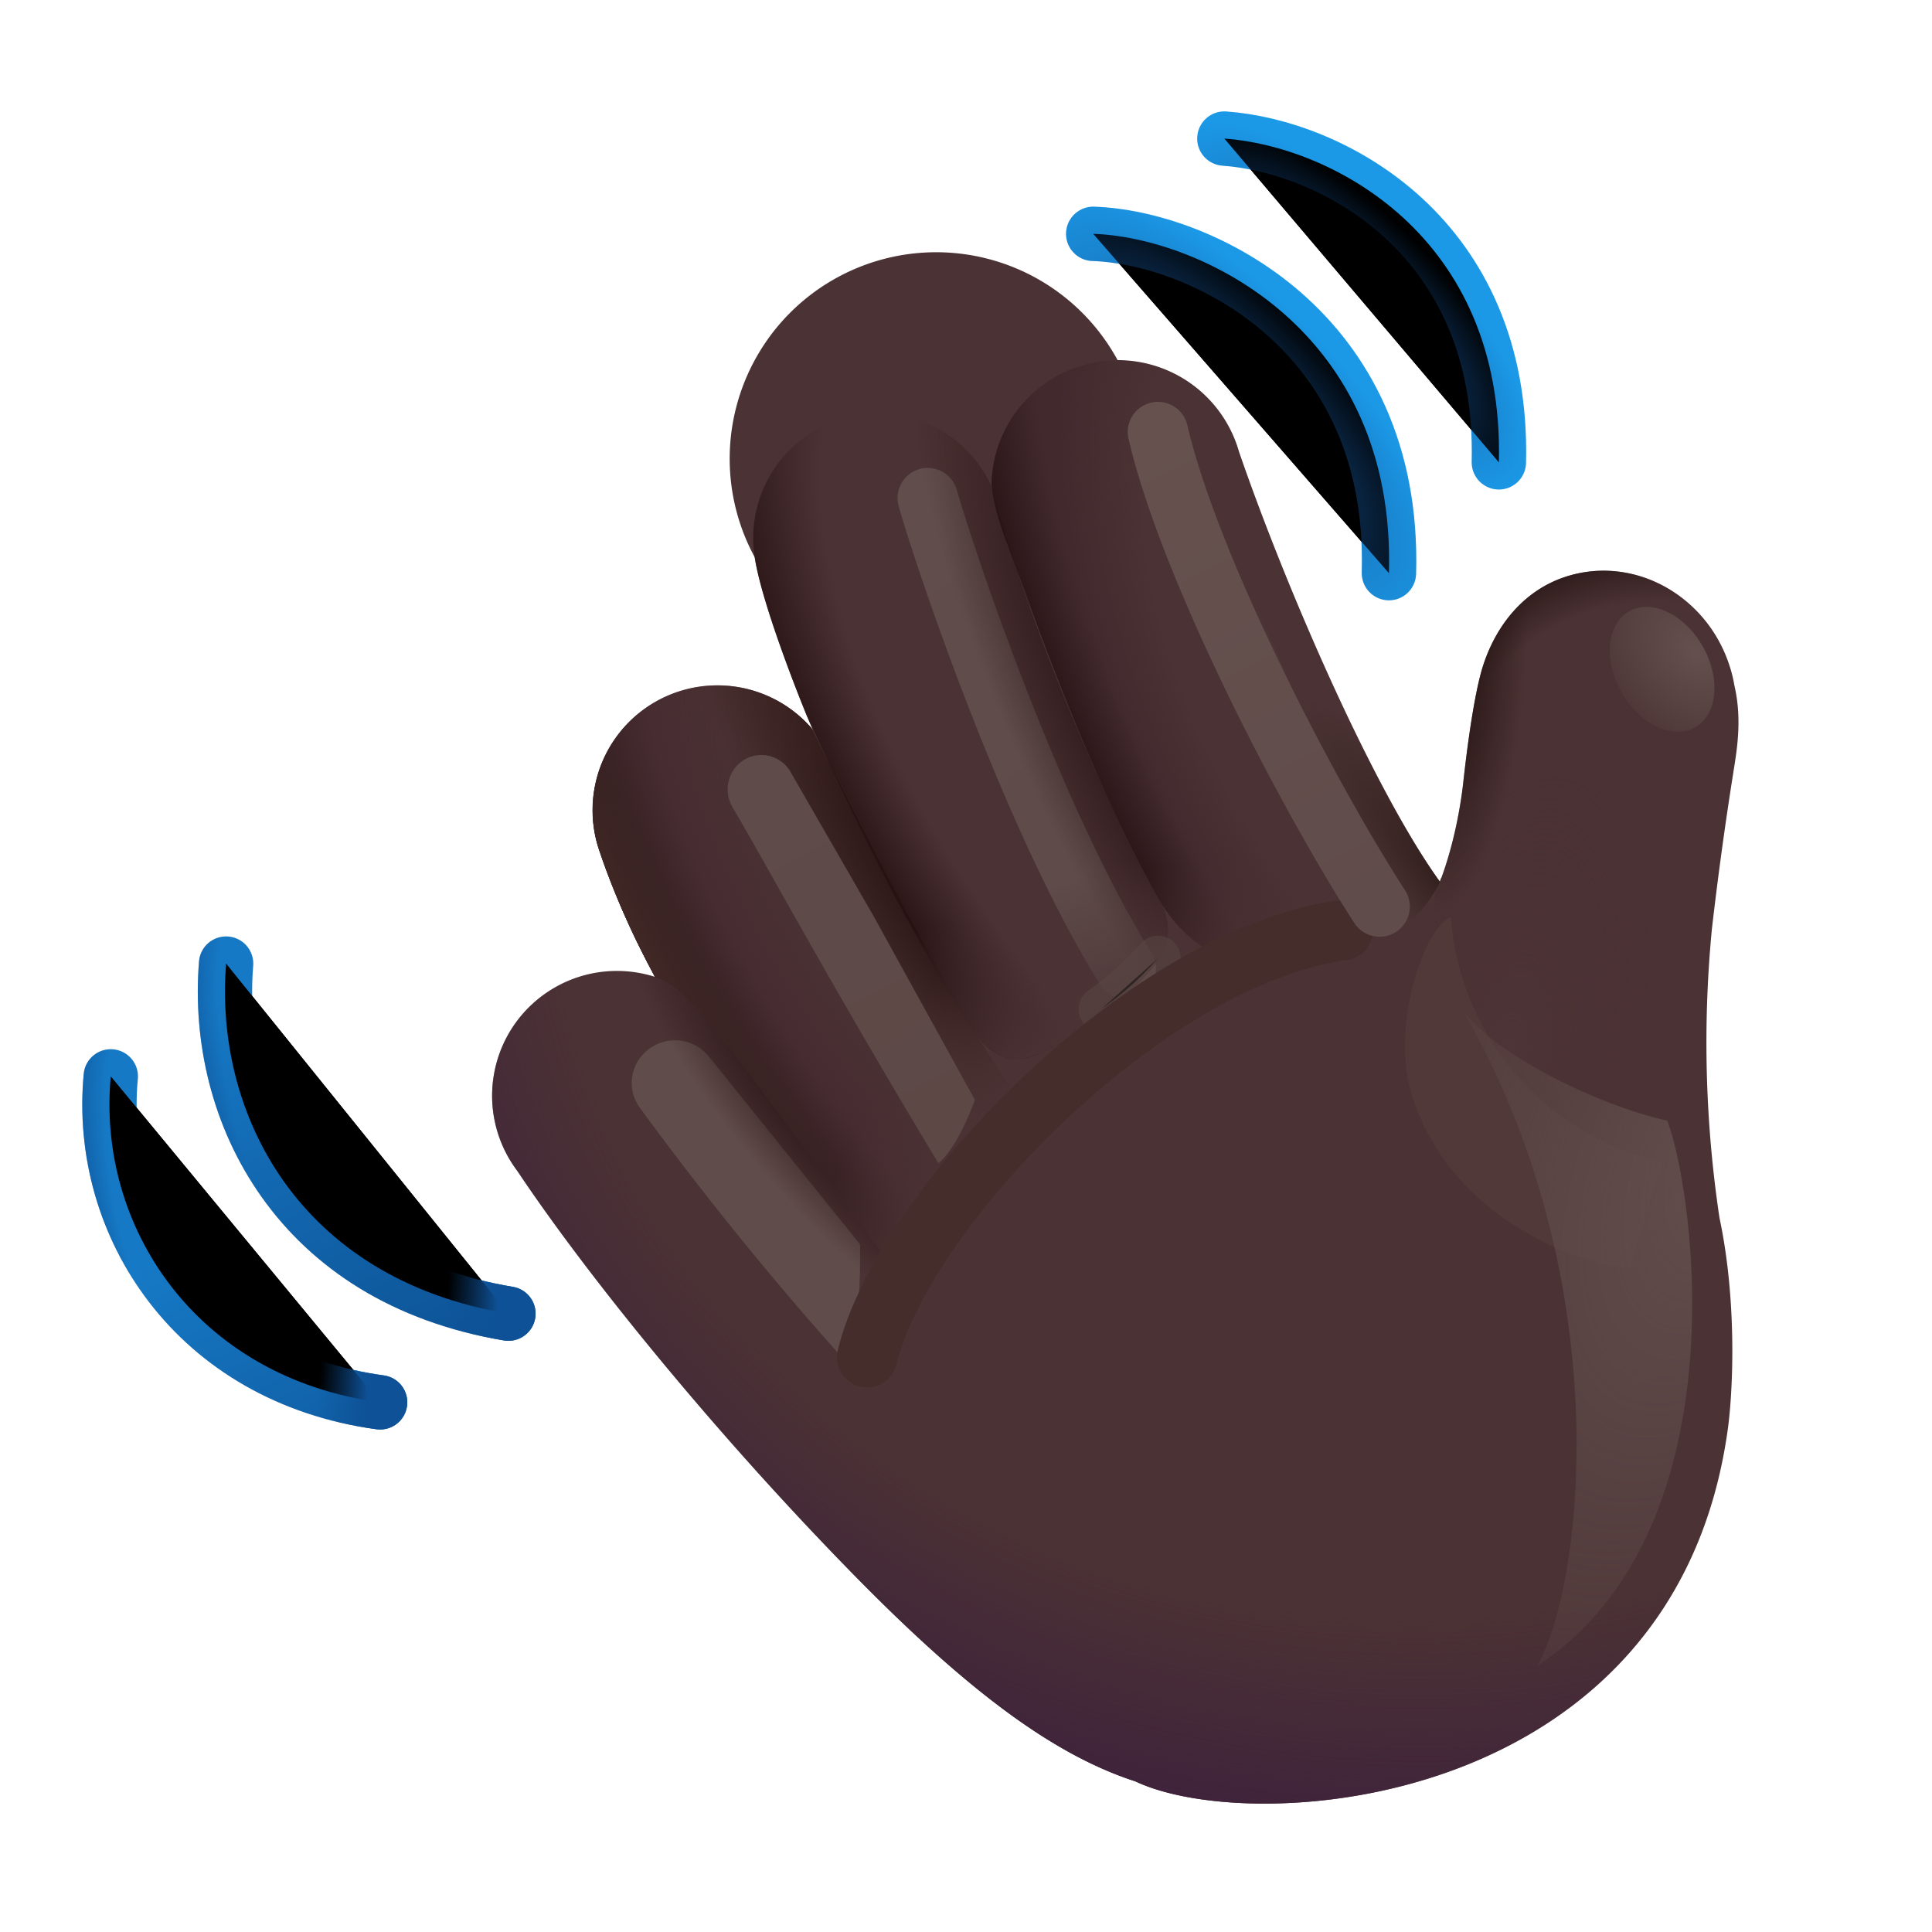 <svg width="100%" height="100%" viewBox="0 0 32 32" xmlns="http://www.w3.org/2000/svg"><path fill="#4B3234" d="M18.512 5.965a2.09 2.09 0 0 1 2.01 1.517c.8 2.322 2.25 5.628 3.327 7.123.19-.493.328-1.11.388-1.652.021-.188.153-1.41.337-1.956.22-.658.677-1.225 1.363-1.446 1.117-.36 2.33.3 2.71 1.477q.053.162.08.326c.131.559.04 1.073-.013 1.412a61 61 0 0 0-.36 2.625 19.6 19.6 0 0 0 .126 4.78c.3 1.413.218 2.912.14 3.485-.86 6.31-7.847 6.782-9.812 5.85-1.34-.434-2.759-1.47-4.711-3.467-2.283-2.335-4.368-4.906-5.528-6.644a2.067 2.067 0 0 1 2.276-3.216c-.377-.734-.681-1.376-.918-2.086a2.067 2.067 0 0 1 3.534-2.007c-.12-.267-.835-2.032-.96-2.855a2.09 2.09 0 0 1 6.01-3.266"/><path fill="url(#a)" d="M18.512 5.965a2.09 2.09 0 0 1 2.01 1.517c.8 2.322 2.25 5.628 3.327 7.123.19-.493.328-1.11.388-1.652.021-.188.153-1.41.337-1.956.22-.658.677-1.225 1.363-1.446 1.117-.36 2.33.3 2.71 1.477q.053.162.08.326c.131.559.04 1.073-.013 1.412a61 61 0 0 0-.36 2.625 19.6 19.6 0 0 0 .126 4.78c.3 1.413.218 2.912.14 3.485-.86 6.31-7.847 6.782-9.812 5.85-1.34-.434-2.759-1.47-4.711-3.467-2.283-2.335-4.368-4.906-5.528-6.644a2.067 2.067 0 0 1 2.276-3.216c-.377-.734-.681-1.376-.918-2.086a2.067 2.067 0 0 1 3.534-2.007c-.12-.267-.835-2.032-.96-2.855a2.09 2.09 0 0 1 6.01-3.266"/><path fill="url(#b)" d="M16.423 8.028c.028.248.101.566.25.956.066.17.145.388.239.643.444 1.22 1.206 3.308 2.25 5.21.393.717 1.11 1.22 1.927 1.182 1.075-.05 2.312-.405 2.785-1.464l-.003-.01-.023.06c-1.076-1.495-2.527-4.8-3.327-7.123a2.09 2.09 0 0 0-4.098.546"/><path fill="url(#c)" d="M16.423 8.028c.028.248.101.566.25.956.066.17.145.388.239.643.444 1.22 1.206 3.308 2.25 5.21.393.717 1.11 1.22 1.927 1.182 1.075-.05 2.312-.405 2.785-1.464l-.003-.01-.023.06c-1.076-1.495-2.527-4.8-3.327-7.123a2.09 2.09 0 0 0-4.098.546"/><path fill="url(#d)" d="M16.423 8.028c.028.248.101.566.25.956.066.17.145.388.239.643.444 1.22 1.206 3.308 2.25 5.21.393.717 1.11 1.22 1.927 1.182 1.075-.05 2.312-.405 2.785-1.464l-.003-.01-.023.06c-1.076-1.495-2.527-4.8-3.327-7.123a2.09 2.09 0 0 0-4.098.546"/><path fill="url(#e)" d="M16.423 8.028c.028.248.101.566.25.956.066.17.145.388.239.643.444 1.22 1.206 3.308 2.25 5.21.393.717 1.11 1.22 1.927 1.182 1.075-.05 2.312-.405 2.785-1.464l-.003-.01-.023.06c-1.076-1.495-2.527-4.8-3.327-7.123a2.09 2.09 0 0 0-4.098.546"/><path fill="url(#f)" d="M16.423 8.028c.028.248.101.566.25.956.066.17.145.388.239.643.444 1.22 1.206 3.308 2.25 5.21.393.717 1.11 1.22 1.927 1.182 1.075-.05 2.312-.405 2.785-1.464l-.003-.01-.023.06c-1.076-1.495-2.527-4.8-3.327-7.123a2.09 2.09 0 0 0-4.098.546"/><g filter="url(#g)"><path fill="#604C4A" d="M14.105 22.66a54 54 0 0 1-3.513-4.32.696.696 0 0 1 .14-.952.72.72 0 0 1 1.01.112l2.504 3.112c.012.9-.089 1.74-.14 2.047"/></g><g filter="url(#h)"><path stroke="url(#i)" stroke-linecap="round" d="M15.366 8.25c.323 1.125 1.76 5.365 3.282 7.797"/></g><g filter="url(#j)"><path stroke="url(#k)" stroke-linecap="round" stroke-width=".7" d="M20.507 10.203c.344.802 1.169 2.91 2.344 4.61"/></g><path fill="url(#l)" d="M9.93 14.093a2.067 2.067 0 0 1 3.514-2.03c1.036 2.085 2.31 4.518 3.278 5.937-1.23 1.672-1.526 2.516-1.782 3.234-.78-1.088-2.415-3.304-3-4.047-.313-.397-.695-.906-1.09-1.007a13 13 0 0 1-.92-2.087"/><path fill="url(#m)" d="M9.93 14.093a2.067 2.067 0 0 1 3.514-2.03c1.036 2.085 2.31 4.518 3.278 5.937-1.23 1.672-1.526 2.516-1.782 3.234-.78-1.088-2.415-3.304-3-4.047-.313-.397-.695-.906-1.09-1.007a13 13 0 0 1-.92-2.087"/><path fill="url(#n)" d="M9.93 14.093a2.067 2.067 0 0 1 3.514-2.03c1.036 2.085 2.31 4.518 3.278 5.937-1.23 1.672-1.526 2.516-1.782 3.234-.78-1.088-2.415-3.304-3-4.047-.313-.397-.695-.906-1.09-1.007a13 13 0 0 1-.92-2.087"/><path fill="url(#o)" d="M9.93 14.093a2.067 2.067 0 0 1 3.514-2.03c1.036 2.085 2.31 4.518 3.278 5.937-1.23 1.672-1.526 2.516-1.782 3.234-.78-1.088-2.415-3.304-3-4.047-.313-.397-.695-.906-1.09-1.007a13 13 0 0 1-.92-2.087"/><path fill="url(#p)" d="M9.93 14.093a2.067 2.067 0 0 1 3.514-2.03c1.036 2.085 2.31 4.518 3.278 5.937-1.23 1.672-1.526 2.516-1.782 3.234-.78-1.088-2.415-3.304-3-4.047-.313-.397-.695-.906-1.09-1.007a13 13 0 0 1-.92-2.087"/><g filter="url(#q)"><path fill="url(#r)" d="M15.543 19.266c-1.7-2.814-2.796-4.85-3.41-5.897a.577.577 0 0 1 .167-.768.555.555 0 0 1 .792.182l1.37 2.378 1.686 3.058c-.188.5-.407.89-.605 1.047"/></g><path fill="url(#s)" d="m23.844 14.6.005.005c.19-.493.328-1.11.388-1.652l.002-.018c.027-.238.156-1.407.335-1.938.22-.658.677-1.225 1.363-1.446 1.117-.36 2.33.3 2.71 1.477q.053.162.08.326c.126.538.047 1.034-.007 1.373l-.006.039a61 61 0 0 0-.36 2.625c-.093.9-.153 2.327.021 3.966-2.27.437-3.665-.998-4.136-1.826-.508-.895-.613-2.597-.395-2.932"/><path fill="url(#t)" d="m23.844 14.6.005.005c.19-.493.328-1.11.388-1.652l.002-.018c.027-.238.156-1.407.335-1.938.22-.658.677-1.225 1.363-1.446 1.117-.36 2.33.3 2.71 1.477q.053.162.08.326c.126.538.047 1.034-.007 1.373l-.006.039a61 61 0 0 0-.36 2.625c-.093.9-.153 2.327.021 3.966-2.27.437-3.665-.998-4.136-1.826-.508-.895-.613-2.597-.395-2.932"/><path fill="url(#u)" d="m23.844 14.6.005.005c.19-.493.328-1.11.388-1.652l.002-.018c.027-.238.156-1.407.335-1.938.22-.658.677-1.225 1.363-1.446 1.117-.36 2.33.3 2.71 1.477q.053.162.08.326c.126.538.047 1.034-.007 1.373l-.006.039a61 61 0 0 0-.36 2.625c-.093.9-.153 2.327.021 3.966-2.27.437-3.665-.998-4.136-1.826-.508-.895-.613-2.597-.395-2.932"/><g filter="url(#v)"><ellipse cx="27.53" cy="11.086" fill="url(#w)" rx=".773" ry="1.106" transform="rotate(-29.74 27.53 11.086)"/></g><g filter="url(#x)"><path fill="#513939" d="M27.53 19.25a4.5 4.5 0 0 1-3.5-4.062c-.468.208-1 1.859-.64 2.968.703 2.17 2.984 2.823 3.61 2.844z"/></g><g filter="url(#y)"><path fill="url(#z)" d="M24.211 16.702c.506.759 2.302 1.622 3.405 1.86.459 1.22 1.22 6.813-2.156 9.032.785-1.375 1.335-6.449-1.249-10.892"/></g><path fill="url(#A)" d="M13.36 11.847c.745 1.6 1.672 3.594 2.832 5.314.208.308.58.465.925.326a5.2 5.2 0 0 0 2.046-1.543c.239-.296.231-.71.045-1.042-.842-1.504-2.042-4.165-2.798-6.875A2.067 2.067 0 0 0 12.5 9.23c.105.689.623 2.037.86 2.616"/><path fill="url(#B)" d="M13.36 11.847c.745 1.6 1.672 3.594 2.832 5.314.208.308.58.465.925.326a5.2 5.2 0 0 0 2.046-1.543c.239-.296.231-.71.045-1.042-.842-1.504-2.042-4.165-2.798-6.875A2.067 2.067 0 0 0 12.5 9.23c.105.689.623 2.037.86 2.616"/><path fill="url(#C)" d="M13.36 11.847c.745 1.6 1.672 3.594 2.832 5.314.208.308.58.465.925.326a5.2 5.2 0 0 0 2.046-1.543c.239-.296.231-.71.045-1.042-.842-1.504-2.042-4.165-2.798-6.875A2.067 2.067 0 0 0 12.5 9.23c.105.689.623 2.037.86 2.616"/><g filter="url(#D)"><path stroke="#5B4847" stroke-linecap="round" stroke-opacity=".5" stroke-width=".75" d="M18.241 16.714c.27-.196.559-.414.938-.84"/></g><path fill="url(#E)" d="M10.845 16.18a2.067 2.067 0 0 0-2.276 3.216c1.003 1.503 2.699 3.628 4.615 5.686 2.378-1.114 2.167-3.379 1.761-3.86-.008.021-2.025-2.79-3.004-4.035l-.05-.062c-.303-.386-.666-.849-1.04-.945-.144-.265-.146-.273-.006 0"/><g filter="url(#F)"><path fill="#452D2B" d="M13.881 22.348a.5.5 0 1 0 .97.242zm8.428-6.446a.5.5 0 0 0-.135-.991zM14.85 22.59c.279-1.113 1.361-2.689 2.823-4.062 1.459-1.37 3.177-2.428 4.635-2.626l-.135-.991c-1.761.24-3.667 1.463-5.185 2.889-1.516 1.424-2.76 3.16-3.108 4.547z"/></g><g filter="url(#G)"><path stroke="url(#H)" stroke-linecap="round" d="M19.179 7.156c.531 2.282 2.516 6.078 3.672 7.86"/></g><g stroke-linecap="round" stroke-width=".9" filter="url(#I)"><path stroke="#1B99E7" d="M20.179 2.395c1.758.125 4.64 1.597 4.547 5.363"/><path stroke="url(#J)" d="M20.179 2.395c1.758.125 4.64 1.597 4.547 5.363"/></g><g stroke-linecap="round" stroke-width=".9" filter="url(#K)"><path stroke="#1B99E7" d="M18.007 3.973c1.75.058 5.015 1.574 4.898 5.62"/><path stroke="url(#L)" d="M18.007 3.973c1.75.058 5.015 1.574 4.898 5.62"/></g><path stroke="url(#M)" stroke-linecap="round" stroke-width=".9" d="M3.745 15.96c-.2 2.47 1.192 5.22 4.676 5.798"/><path stroke="url(#N)" stroke-linecap="round" stroke-width=".9" d="M3.745 15.96c-.2 2.47 1.192 5.22 4.676 5.798"/><path stroke="url(#O)" stroke-linecap="round" stroke-width=".9" d="M1.835 17.828c-.234 2.469 1.398 4.985 4.461 5.399"/><path stroke="url(#P)" stroke-linecap="round" stroke-width=".9" d="M1.835 17.828c-.234 2.469 1.398 4.985 4.461 5.399"/><defs><radialGradient id="a" cx="0" cy="0" r="1" gradientTransform="rotate(99.083 5.427 16.945)scale(15.877 17.77)" gradientUnits="userSpaceOnUse"><stop offset=".788" stop-color="#3F233B" stop-opacity="0"/><stop offset="1" stop-color="#3F233B"/></radialGradient><radialGradient id="b" cx="0" cy="0" r="1" gradientTransform="rotate(156.037 10.128 7.893)scale(4.102 8.618)" gradientUnits="userSpaceOnUse"><stop offset=".719" stop-color="#41292D" stop-opacity="0"/><stop offset="1" stop-color="#41292D"/></radialGradient><radialGradient id="c" cx="0" cy="0" r="1" gradientTransform="rotate(154.952 10.073 8.005)scale(5.151 12.959)" gradientUnits="userSpaceOnUse"><stop offset=".769" stop-color="#251011" stop-opacity="0"/><stop offset="1" stop-color="#251011"/></radialGradient><radialGradient id="f" cx="0" cy="0" r="1" gradientTransform="rotate(-127.591 15.536 1.438)scale(3.727 .797)" gradientUnits="userSpaceOnUse"><stop stop-color="#33211E"/><stop offset="1" stop-color="#33211E" stop-opacity="0"/></radialGradient><radialGradient id="l" cx="0" cy="0" r="1" gradientTransform="rotate(146.452 5.35 9.999)scale(3.506 9.383)" gradientUnits="userSpaceOnUse"><stop offset=".425" stop-color="#442A2F" stop-opacity="0"/><stop offset="1" stop-color="#442A2F"/></radialGradient><radialGradient id="m" cx="0" cy="0" r="1" gradientTransform="matrix(-3.875 2.437 -6.524 -10.371 15.335 15.375)" gradientUnits="userSpaceOnUse"><stop offset=".625" stop-color="#281514" stop-opacity="0"/><stop offset="1" stop-color="#281514"/></radialGradient><radialGradient id="n" cx="0" cy="0" r="1" gradientTransform="rotate(-29.955 37.137 -16.839)scale(2.216 14.025)" gradientUnits="userSpaceOnUse"><stop offset=".504" stop-color="#432A27" stop-opacity="0"/><stop offset="1" stop-color="#432A27"/></radialGradient><radialGradient id="o" cx="0" cy="0" r="1" gradientTransform="rotate(144.162 5.423 9.9)scale(2.082 5.917)" gradientUnits="userSpaceOnUse"><stop stop-color="#251011"/><stop offset="1" stop-color="#251011" stop-opacity="0"/></radialGradient><radialGradient id="s" cx="0" cy="0" r="1" gradientTransform="rotate(-77.656 23.437 -6.624)scale(5.262 2.271)" gradientUnits="userSpaceOnUse"><stop stop-color="#4E3537"/><stop offset="1" stop-color="#492F33" stop-opacity="0"/></radialGradient><radialGradient id="t" cx="0" cy="0" r="1" gradientTransform="matrix(1.047 .109 -.387 3.703 24.179 11.406)" gradientUnits="userSpaceOnUse"><stop stop-color="#261514"/><stop offset="1" stop-color="#261514" stop-opacity="0"/></radialGradient><radialGradient id="u" cx="0" cy="0" r="1" gradientTransform="rotate(-115.643 19.846 -.687)scale(8.268 5.737)" gradientUnits="userSpaceOnUse"><stop offset=".882" stop-color="#261514" stop-opacity="0"/><stop offset="1" stop-color="#261514"/></radialGradient><radialGradient id="w" cx="0" cy="0" r="1" gradientTransform="matrix(-1.699 .391 -.543 -2.36 28.15 11.09)" gradientUnits="userSpaceOnUse"><stop stop-color="#64504E"/><stop offset="1" stop-color="#64504E" stop-opacity="0"/></radialGradient><radialGradient id="z" cx="0" cy="0" r="1" gradientTransform="rotate(113.948 8.319 18.789)scale(12.241 6.119)" gradientUnits="userSpaceOnUse"><stop stop-color="#644F4E"/><stop offset="1" stop-color="#644F4E" stop-opacity="0"/></radialGradient><radialGradient id="A" cx="0" cy="0" r="1" gradientTransform="rotate(149.63 7.49 8.611)scale(4.567 10.81)" gradientUnits="userSpaceOnUse"><stop offset=".701" stop-color="#251011" stop-opacity="0"/><stop offset="1" stop-color="#251011"/></radialGradient><radialGradient id="B" cx="0" cy="0" r="1" gradientTransform="rotate(155.037 8.086 8.1)scale(1.999 7.663)" gradientUnits="userSpaceOnUse"><stop stop-color="#251011"/><stop offset="1" stop-color="#251011" stop-opacity="0"/></radialGradient><radialGradient id="E" cx="0" cy="0" r="1" gradientTransform="matrix(-1.156 .969 -3.285 -3.92 13.679 18.313)" gradientUnits="userSpaceOnUse"><stop stop-color="#251011"/><stop offset="1" stop-color="#251011" stop-opacity="0"/></radialGradient><radialGradient id="J" cx="0" cy="0" r="1" gradientTransform="matrix(1.547 -1.531 3.918 3.958 22.21 5.234)" gradientUnits="userSpaceOnUse"><stop stop-color="#16579C"/><stop offset=".744" stop-color="#16579C" stop-opacity="0"/></radialGradient><radialGradient id="L" cx="0" cy="0" r="1" gradientTransform="rotate(-43.917 18.715 -21.57)scale(2.314 5.916)" gradientUnits="userSpaceOnUse"><stop stop-color="#16579C"/><stop offset=".862" stop-color="#16579C" stop-opacity="0"/></radialGradient><radialGradient id="N" cx="0" cy="0" r="1" gradientTransform="rotate(164.814 1.53 9.658)scale(2.267 6.094)" gradientUnits="userSpaceOnUse"><stop offset=".706" stop-color="#0E5196" stop-opacity="0"/><stop offset="1" stop-color="#0E5196"/></radialGradient><radialGradient id="P" cx="0" cy="0" r="1" gradientTransform="matrix(-2.089 .553 -1.454 -5.495 3.543 20.265)" gradientUnits="userSpaceOnUse"><stop offset=".706" stop-color="#0E5196" stop-opacity="0"/><stop offset="1" stop-color="#0E5196"/></radialGradient><filter id="g" width="5.285" height="6.928" x="9.712" y="16.481" color-interpolation-filters="sRGB" filterUnits="userSpaceOnUse"><feFlood flood-opacity="0" result="BackgroundImageFix"/><feBlend in="SourceGraphic" in2="BackgroundImageFix" result="shape"/><feGaussianBlur result="effect1_foregroundBlur_20020_1160" stdDeviation=".375"/></filter><filter id="h" width="6.281" height="10.797" x="13.866" y="6.75" color-interpolation-filters="sRGB" filterUnits="userSpaceOnUse"><feFlood flood-opacity="0" result="BackgroundImageFix"/><feBlend in="SourceGraphic" in2="BackgroundImageFix" result="shape"/><feGaussianBlur result="effect1_foregroundBlur_20020_1160" stdDeviation=".5"/></filter><filter id="j" width="4.444" height="6.709" x="19.457" y="9.153" color-interpolation-filters="sRGB" filterUnits="userSpaceOnUse"><feFlood flood-opacity="0" result="BackgroundImageFix"/><feBlend in="SourceGraphic" in2="BackgroundImageFix" result="shape"/><feGaussianBlur result="effect1_foregroundBlur_20020_1160" stdDeviation=".35"/></filter><filter id="q" width="5.695" height="8.36" x="11.253" y="11.705" color-interpolation-filters="sRGB" filterUnits="userSpaceOnUse"><feFlood flood-opacity="0" result="BackgroundImageFix"/><feBlend in="SourceGraphic" in2="BackgroundImageFix" result="shape"/><feGaussianBlur result="effect1_foregroundBlur_20020_1160" stdDeviation=".4"/></filter><filter id="v" width="2.735" height="3.069" x="26.163" y="9.551" color-interpolation-filters="sRGB" filterUnits="userSpaceOnUse"><feFlood flood-opacity="0" result="BackgroundImageFix"/><feBlend in="SourceGraphic" in2="BackgroundImageFix" result="shape"/><feGaussianBlur result="effect1_foregroundBlur_20020_1160" stdDeviation=".25"/></filter><filter id="x" width="6.259" height="7.813" x="22.272" y="14.188" color-interpolation-filters="sRGB" filterUnits="userSpaceOnUse"><feFlood flood-opacity="0" result="BackgroundImageFix"/><feBlend in="SourceGraphic" in2="BackgroundImageFix" result="shape"/><feGaussianBlur result="effect1_foregroundBlur_20020_1160" stdDeviation=".5"/></filter><filter id="y" width="6.88" height="14" x="22.648" y="15.094" color-interpolation-filters="sRGB" filterUnits="userSpaceOnUse"><feFlood flood-opacity="0" result="BackgroundImageFix"/><feBlend in="SourceGraphic" in2="BackgroundImageFix" result="shape"/><feGaussianBlur result="effect1_foregroundBlur_20020_1160" stdDeviation=".75"/></filter><filter id="D" width="2.688" height="2.59" x="17.366" y="14.999" color-interpolation-filters="sRGB" filterUnits="userSpaceOnUse"><feFlood flood-opacity="0" result="BackgroundImageFix"/><feBlend in="SourceGraphic" in2="BackgroundImageFix" result="shape"/><feGaussianBlur result="effect1_foregroundBlur_20020_1160" stdDeviation=".25"/></filter><filter id="F" width="11.875" height="11.063" x="12.366" y="13.406" color-interpolation-filters="sRGB" filterUnits="userSpaceOnUse"><feFlood flood-opacity="0" result="BackgroundImageFix"/><feBlend in="SourceGraphic" in2="BackgroundImageFix" result="shape"/><feGaussianBlur result="effect1_foregroundBlur_20020_1160" stdDeviation=".75"/></filter><filter id="G" width="7.072" height="11.259" x="17.479" y="5.456" color-interpolation-filters="sRGB" filterUnits="userSpaceOnUse"><feFlood flood-opacity="0" result="BackgroundImageFix"/><feBlend in="SourceGraphic" in2="BackgroundImageFix" result="shape"/><feGaussianBlur result="effect1_foregroundBlur_20020_1160" stdDeviation=".6"/></filter><filter id="I" width="5.549" height="6.363" x="19.729" y="1.844" color-interpolation-filters="sRGB" filterUnits="userSpaceOnUse"><feFlood flood-opacity="0" result="BackgroundImageFix"/><feBlend in="SourceGraphic" in2="BackgroundImageFix" result="shape"/><feColorMatrix in="SourceAlpha" result="hardAlpha" values="0 0 0 0 0 0 0 0 0 0 0 0 0 0 0 0 0 0 127 0"/><feOffset dx=".1" dy="-.1"/><feGaussianBlur stdDeviation=".25"/><feComposite in2="hardAlpha" k2="-1" k3="1" operator="arithmetic"/><feColorMatrix values="0 0 0 0 0.082 0 0 0 0 0.337 0 0 0 0 0.627 0 0 0 1 0"/><feBlend in2="shape" result="effect1_innerShadow_20020_1160"/></filter><filter id="K" width="5.902" height="6.621" x="17.557" y="3.423" color-interpolation-filters="sRGB" filterUnits="userSpaceOnUse"><feFlood flood-opacity="0" result="BackgroundImageFix"/><feBlend in="SourceGraphic" in2="BackgroundImageFix" result="shape"/><feColorMatrix in="SourceAlpha" result="hardAlpha" values="0 0 0 0 0 0 0 0 0 0 0 0 0 0 0 0 0 0 127 0"/><feOffset dx=".1" dy="-.1"/><feGaussianBlur stdDeviation=".25"/><feComposite in2="hardAlpha" k2="-1" k3="1" operator="arithmetic"/><feColorMatrix values="0 0 0 0 0.082 0 0 0 0 0.337 0 0 0 0 0.627 0 0 0 1 0"/><feBlend in2="shape" result="effect1_innerShadow_20020_1160"/></filter><linearGradient id="d" x1="19.913" x2="19.506" y1="16.433" y2="14.328" gradientUnits="userSpaceOnUse"><stop stop-color="#4B3234"/><stop offset="1" stop-color="#4B3234" stop-opacity="0"/></linearGradient><linearGradient id="e" x1="23.812" x2="23.28" y1="15.101" y2="14.821" gradientUnits="userSpaceOnUse"><stop stop-color="#4B3234"/><stop offset="1" stop-color="#4B3234" stop-opacity="0"/></linearGradient><linearGradient id="i" x1="18.197" x2="14.64" y1="13.825" y2="8.425" gradientUnits="userSpaceOnUse"><stop stop-color="#5E4B4A"/><stop offset="1" stop-color="#614E4C"/></linearGradient><linearGradient id="k" x1="22.866" x2="20.398" y1="14.563" y2="10.156" gradientUnits="userSpaceOnUse"><stop stop-color="#5B4847"/><stop offset="1" stop-color="#5B4847" stop-opacity="0"/></linearGradient><linearGradient id="p" x1="16.179" x2="14.46" y1="19.125" y2="18.219" gradientUnits="userSpaceOnUse"><stop stop-color="#4B3234"/><stop offset="1" stop-color="#4B3234" stop-opacity="0"/></linearGradient><linearGradient id="r" x1="12.56" x2="15.851" y1="12.609" y2="18.612" gradientUnits="userSpaceOnUse"><stop stop-color="#5F4C4A"/><stop offset="1" stop-color="#5D4846"/></linearGradient><linearGradient id="C" x1="17.023" x2="16.163" y1="17.734" y2="15.094" gradientUnits="userSpaceOnUse"><stop stop-color="#4C3335"/><stop offset="1" stop-color="#4C3335" stop-opacity="0"/></linearGradient><linearGradient id="H" x1="24.023" x2="19.398" y1="16.188" y2="6.813" gradientUnits="userSpaceOnUse"><stop stop-color="#5F4B4A"/><stop offset="1" stop-color="#66514E"/></linearGradient><linearGradient id="M" x1="4.835" x2="8.023" y1="15.961" y2="22.594" gradientUnits="userSpaceOnUse"><stop stop-color="#1679C5"/><stop offset="1" stop-color="#0D5194"/></linearGradient><linearGradient id="O" x1="2.872" x2="6.613" y1="17.828" y2="25.948" gradientUnits="userSpaceOnUse"><stop offset=".298" stop-color="#1679C5"/><stop offset="1" stop-color="#0D5194"/></linearGradient></defs></svg>